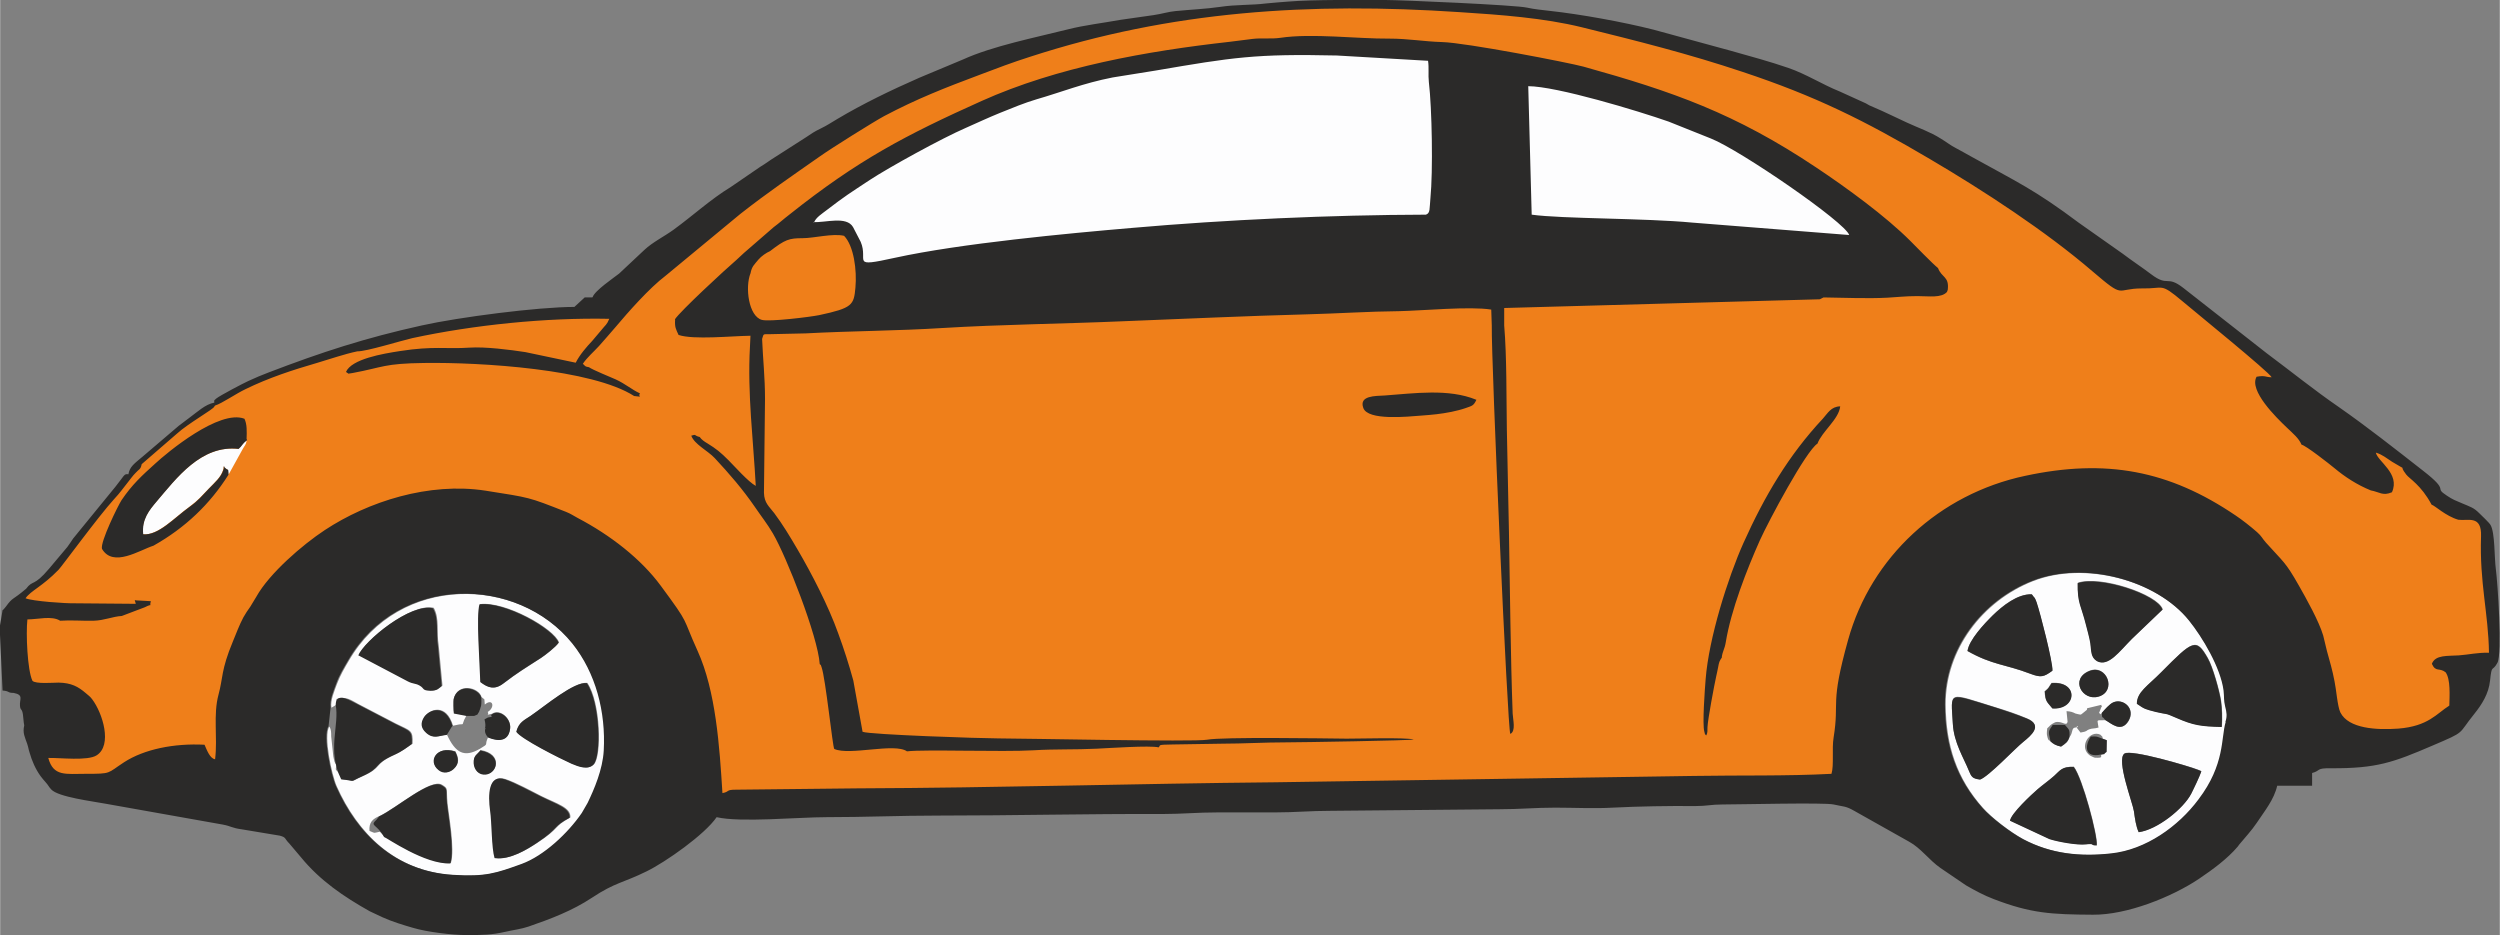 <?xml version="1.0" encoding="UTF-8"?>
<!DOCTYPE svg PUBLIC "-//W3C//DTD SVG 1.1//EN" "http://www.w3.org/Graphics/SVG/1.1/DTD/svg11.dtd">
<!-- Creator: CorelDRAW X5 -->
<svg xmlns="http://www.w3.org/2000/svg" xml:space="preserve" width="90.664mm" height="33.921mm" style="shape-rendering:geometricPrecision; text-rendering:geometricPrecision; image-rendering:optimizeQuality; fill-rule:evenodd; clip-rule:evenodd"
viewBox="0 0 9455 3538"
 xmlns:xlink="http://www.w3.org/1999/xlink">
 <rect x="0" y="0" width="9455" height="3538" fill="#808080" stroke="none"/>
 <defs>
  <style type="text/css">
   <![CDATA[
    .fil2 {fill:#2B2A29}
    .fil0 {fill:#EF7F1A}
    .fil1 {fill:#FDFDFE}
   ]]>
  </style>
 </defs>
 <g id="Слой_x0020_1">
  <path id="cvet" fill="#EF7F1A" d="M80 2573l-19 -300c0,0 82,-60 125,-104 43,-43 168,-207 168,-207l122 -147 22 -24 19 -32 22 -18c0,0 146,-139 257,-204 111,-64 227,-142 501,-207 274,-65 543,-141 976,-156 0,0 713,-798 1920,-1069 0,0 818,-193 1871,-11 0,0 868,98 2000,958l43 17 62 2 43 8 953 732c0,0 55,136 165,136l41 11 26 30 35 488 -26 25 -126 22 9 169 -121 88 -241 9 -130 -51c0,0 -16,-909 -925,-912 0,0 -953,-89 -918,1137l-4093 58 -150 14c0,0 -11,-1087 -950,-1155 0,0 -915,-3 -921,1048l-248 6 -222 43 -159 -26 -69 -95 -14 -196 -48 -87zm2933 -1722c0,0 687,-635 1752,-667 0,0 901,-75 1677,266 0,0 727,375 730,566l-2976 17 -918 29 -23 -43 -21 -102 -35 -51 -69 -4 -102 7 -15 -18z"/>
  <path id="belyi" class="fil1" d="M7603 3104c3,-26 81,-99 104,-119 21,-18 42,-33 63,-51 23,-20 29,-35 74,-34 33,42 91,261 87,297 -29,0 -4,-8 -41,-4 -33,4 -108,-10 -138,-20l-148 -69zm-4590 -2253c0,0 687,-635 1752,-667 0,0 901,-75 1677,266 0,0 727,375 730,566l-2976 17 -918 29 -23 -43 -21 -102 -35 -51 -69 -4 -102 7 -15 -18zm-2149 944l52 -94c10,-19 12,-14 17,-36 -21,15 -17,20 -32,33 -141,-16 -235,111 -311,200 -26,31 -56,66 -50,123 58,5 116,-61 177,-105 31,-23 45,-40 71,-67 25,-26 46,-43 55,-71 12,-37 -8,10 3,-12 20,21 14,-1 17,29zm572 1291c65,-31 193,-143 235,-118 26,16 16,14 21,68 4,44 29,174 13,228 -96,5 -243,-98 -251,-100l-18 -18c-26,5 -14,7 -39,-3 -3,-32 12,-46 39,-57zm437 159c-13,-40 -11,-133 -17,-180 -8,-58 -8,-139 56,-118 41,14 96,44 135,64 61,30 112,43 110,81 -69,38 -35,37 -125,96 -37,24 -102,65 -158,57zm-55 -408c83,15 64,86 20,91 -28,3 -45,-18 -46,-42 -2,-31 14,-33 26,-50zm-96 5c11,22 18,44 -6,66 -14,13 -38,19 -57,4 -41,-33 -7,-93 63,-70zm232 -75c10,-36 31,-43 54,-60 57,-39 165,-130 213,-124 51,74 55,277 25,308 -21,22 -57,8 -83,-3 -45,-19 -192,-94 -209,-121zm-133 -130c15,13 9,1 12,28 31,-26 40,11 11,28 8,11 -13,13 16,7 29,-21 73,16 69,54 -8,70 -81,35 -83,34 -17,34 6,22 -31,44 -60,35 -93,16 -125,-53 -30,3 -49,17 -77,-8 -21,-19 -21,-38 -8,-59 19,-30 82,-54 108,33l24 -5c18,-1 10,2 18,-17l9 -17 -47 -9c-2,-9 -2,-50 -1,-54 14,-62 95,-44 105,-6zm-464 -159c21,-55 198,-199 283,-179 23,40 10,91 19,144l14 150c-13,10 -17,19 -42,18 -33,-1 -22,-9 -42,-20 -15,-9 -24,-5 -45,-16l-186 -98zm690 10c-61,40 -88,55 -143,97 -34,26 -60,15 -86,-6 -2,-71 -16,-252 -3,-294 96,-12 281,93 299,145 -11,16 -51,48 -67,58zm-776 177l1 -21c36,-13 58,6 83,19l142 74c57,28 65,24 63,76 -20,13 -39,28 -66,41 -85,38 -45,48 -123,82 -54,24 -16,17 -78,11l-10 -19c-14,-23 -16,-7 -11,-36 -8,-7 -8,-12 -12,-31l-8 -76c0,-15 0,-26 -7,-37 -23,35 10,186 28,226 80,179 222,322 441,336 125,8 164,-7 261,-41 84,-30 176,-116 228,-193l22 -38c25,-52 57,-126 61,-198 9,-146 -30,-294 -119,-405 -207,-257 -657,-265 -848,64 -16,27 -33,56 -45,88 -9,25 -26,63 -21,90l18 -11zm6764 185c24,-17 244,48 278,61 16,7 6,2 13,6 -6,18 -28,66 -38,84 -29,56 -129,137 -199,146 -11,-22 -14,-50 -18,-79 -4,-30 -68,-195 -36,-218zm-82 -56l16 6 -1 44c-20,14 3,6 -20,10 -5,7 10,14 -25,12 -2,0 -18,-8 -18,-8 -45,-31 -2,-99 39,-79 15,14 4,6 10,16zm-15 -98l8 6c12,-15 32,-38 47,-45 37,-17 86,23 58,70 -28,46 -65,9 -87,-3 -20,2 -34,-4 -30,9l3 19c-17,5 -23,2 -36,7 -13,5 -3,7 -32,12l-7 -9c-22,-24 14,-12 -13,-10 -15,1 -8,20 -21,35 -6,20 -16,26 -32,37 -20,-4 -30,-10 -41,-21 -4,-4 -8,3 -13,-23 -1,-6 0,-18 1,-25 15,-13 7,-11 30,-23 27,-7 42,18 47,-2l-4 -40c16,1 22,3 34,9 22,5 18,6 27,-1l16 -13 1 -6 54 -13c0,27 6,-14 -3,16l-6 15zm-272 21c63,26 14,66 -13,88 -32,27 -131,132 -164,143 -29,-4 -33,-9 -43,-35 -18,-45 -57,-105 -60,-176 -7,-127 -23,-119 164,-61 40,12 76,24 116,41zm417 -55c0,-45 41,-68 93,-121 118,-119 131,-130 175,-52 19,33 44,123 50,162 4,29 5,61 3,98 -79,-2 -107,-6 -171,-34 -50,-22 -31,-11 -79,-23 -39,-10 -42,-9 -70,-30zm-349 -48c18,-15 11,-11 25,-31 104,-8 95,101 3,96 -20,-25 -27,-25 -29,-65zm169 -77c65,-26 104,75 35,97 -62,19 -111,-67 -35,-97zm-462 -75c6,-40 64,-103 95,-134 38,-37 94,-82 148,-80 12,18 9,6 18,30 14,41 63,229 60,259 -33,24 -43,27 -85,11 -94,-36 -142,-32 -237,-86zm739 -157l-116 111c-47,47 -89,108 -132,84 -24,-15 -20,-37 -25,-67 -3,-20 -12,-49 -16,-68 -19,-77 -34,-82 -32,-161 83,-29 301,43 321,100zm240 427c7,-22 5,-36 -1,-59 -6,-26 -3,-33 -6,-60 -11,-86 -80,-201 -131,-265 -123,-152 -395,-227 -592,-150 -192,75 -332,260 -331,467 1,157 43,281 142,392 32,36 103,91 153,118 106,56 216,67 334,54 131,-14 254,-103 330,-204 100,-133 85,-233 103,-293z"/>
  <path id="kontur" class="fil2" d="M580 2064c119,-67 213,-156 284,-269 -3,-30 3,-8 -17,-29 -12,21 9,-25 -3,12 -9,28 -30,45 -55,71 -26,27 -40,45 -71,67 -61,44 -119,110 -177,105 -6,-57 24,-92 50,-123 76,-89 169,-216 311,-200 15,-13 11,-17 32,-33l-2 -5c1,-28 2,-55 -8,-76 -95,-37 -294,129 -338,170 -50,45 -87,79 -127,138 -13,20 -81,158 -74,184 42,72 142,5 195,-12zm7367 790c24,-5 1,4 20,-10l1 -44 -16 -6c-24,-8 -16,-9 -44,-8 -24,35 -24,82 38,68zm5 -141c2,0 3,2 11,11 22,12 59,49 87,3 28,-47 -20,-87 -58,-70 -13,6 -30,25 -43,40l2 16zm-49 -175c-76,30 -27,116 35,97 69,-21 31,-123 -35,-97zm-169 77c2,40 9,40 29,65 92,6 101,-104 -3,-96 -14,20 -8,16 -25,31zm20 188c11,11 22,17 41,21 16,-11 26,-17 32,-37 2,-29 -2,-27 -17,-45l-46 0c-16,24 -18,22 -9,60zm-265 146c33,-12 131,-117 164,-143 27,-22 77,-62 13,-88 -40,-16 -76,-28 -116,-41 -187,-57 -171,-65 -164,61 4,71 42,131 60,176 11,26 14,31 43,35zm-48 -487c95,54 143,50 237,86 42,16 52,13 85,-11 2,-30 -46,-218 -60,-259 -9,-24 -6,-12 -18,-30 -54,-2 -111,44 -148,80 -32,31 -90,93 -95,134zm417 -257c-1,79 13,84 32,161 5,19 13,48 16,68 4,30 1,52 25,67 43,23 85,-37 132,-84l116 -111c-20,-58 -238,-129 -321,-100zm225 458c29,20 32,20 70,30 49,12 29,1 79,23 64,28 92,32 171,34 2,-36 1,-68 -3,-98 -6,-39 -31,-129 -50,-162 -44,-78 -57,-67 -175,52 -52,53 -94,76 -93,121zm6 485c70,-9 170,-89 199,-146 9,-18 32,-66 38,-84 -7,-4 4,1 -13,-6 -34,-14 -254,-79 -278,-61 -32,23 32,188 36,218 4,28 8,57 18,79zm-486 -43l148 69c30,10 105,24 138,20 38,-4 13,4 41,4 4,-36 -54,-255 -87,-297 -45,-2 -52,14 -74,34 -21,19 -42,33 -63,51 -22,19 -101,92 -104,119zm-5743 -404c-11,14 16,7 -15,13l-13 7c4,16 4,26 2,33l0 0 0 0 2 0c-1,2 -8,17 10,36 2,0 75,36 83,-34 4,-38 -39,-75 -69,-54zm-26 52c-1,3 -2,5 -3,6l3 -6zm-122 -7l-1 0c-26,-86 -89,-62 -108,-33 -13,21 -13,40 8,59 28,25 47,11 77,8 1,3 20,-33 23,-34 0,0 0,0 1,0l0 0zm105 92c-12,17 -28,19 -26,50 2,24 19,45 46,42 44,-5 63,-76 -20,-91zm-96 5c-71,-24 -105,37 -63,70 19,16 43,9 57,-4 24,-22 17,-44 6,-66zm41 -135l31 0 12 -5c1,-2 2,-4 3,-5 1,-1 2,-3 3,-5 1,-2 2,-3 2,-5 1,-2 1,-3 2,-5 1,-2 3,-12 4,-13 2,-11 1,-21 1,-31 -10,-38 -91,-56 -105,6 -1,4 -1,45 1,54l47 9zm54 -128c26,20 52,32 86,6 55,-42 82,-58 143,-97 15,-10 56,-41 67,-58 -18,-52 -204,-157 -299,-145 -13,42 1,223 3,294zm-461 -101l186 98c21,11 29,7 45,16 20,11 8,19 42,20 25,0 30,-9 42,-18l-14 -150c-8,-54 4,-104 -19,-144 -85,-21 -261,124 -283,179zm-86 187c15,78 -34,172 21,282 62,6 24,13 78,-11 78,-35 38,-44 123,-82 28,-12 47,-27 66,-41 2,-52 -6,-47 -63,-76l-142 -74c-27,-13 -82,-50 -83,3zm165 421c-7,9 -3,5 -10,13 -28,26 0,15 28,66 9,2 155,105 251,100 16,-53 -9,-184 -13,-228 -5,-54 5,-53 -21,-68 -42,-25 -170,87 -235,118zm437 159c56,8 122,-33 158,-57 89,-59 56,-59 125,-96 2,-37 -48,-50 -110,-81 -39,-19 -94,-50 -135,-64 -63,-21 -64,60 -56,118 7,47 5,140 17,180zm81 -478c17,27 165,101 209,121 26,11 62,25 83,3 30,-31 26,-233 -25,-308 -49,-6 -156,85 -213,124 -24,16 -45,24 -54,60zm3631 -1256c-105,-43 -234,-24 -346,-16 -35,2 -98,0 -81,47 17,49 168,33 220,29 41,-3 73,-6 113,-14 18,-4 36,-8 53,-14 25,-9 31,-8 42,-32zm929 974c3,-23 11,-31 15,-56 20,-123 80,-276 129,-386 34,-75 175,-339 218,-366 17,-46 81,-92 86,-141 -35,1 -47,26 -66,47 -129,138 -220,292 -300,470 -59,132 -131,360 -143,515 -3,37 -13,171 -5,198 4,15 0,6 7,15 7,-12 4,-21 5,-32 1,-28 26,-161 33,-192 3,-12 4,-19 7,-33 4,-22 5,-24 15,-39zm-4273 -1361l-28 0 -39 36c-138,0 -438,39 -577,70 -213,47 -379,101 -580,178 -22,8 -52,21 -76,32 -20,9 -109,56 -121,66 -12,11 -8,5 -8,16 -34,6 -65,36 -94,57 -16,12 -25,19 -41,31l-136 116c-32,27 -49,38 -54,67 -17,-3 -15,5 -49,47l-138 169c-8,11 -13,15 -22,27 -9,13 -13,20 -22,32l-69 82c-59,70 -61,41 -87,76 -54,46 -49,30 -76,67l-9 11c-1,1 -3,2 -4,3 -2,16 -9,51 -11,65l11 239c28,2 17,9 42,9 40,8 21,24 24,50 2,18 7,7 11,31 2,13 2,27 5,42 -7,29 3,45 11,69 5,15 5,21 9,33 9,32 23,64 42,90 8,11 10,12 19,23 11,12 10,15 21,27 26,29 158,45 205,54l444 79c32,6 34,13 72,18l144 24c25,7 16,10 36,30l44 52c72,88 162,149 260,204l49 23c35,16 81,30 116,40 50,15 146,27 202,27 60,0 96,-1 144,-12 30,-7 63,-11 89,-20 84,-29 166,-60 240,-109 89,-59 118,-56 207,-100 72,-35 221,-140 265,-205 89,21 311,0 415,0 148,0 277,-6 421,-6 289,0 562,-7 854,-6 70,0 129,-6 205,-6 72,0 144,0 217,0 77,0 133,-6 211,-6l638 -6c78,0 134,-6 211,-6 69,0 149,4 217,0 99,-5 212,-7 313,-6 44,0 60,-6 102,-6 66,0 388,-8 421,0 39,9 45,5 78,24l208 117c44,24 75,69 118,99l97 66c33,19 68,38 105,52 141,54 217,58 375,59 129,1 298,-67 400,-135 53,-36 107,-75 148,-123l5 -7c23,-28 47,-53 67,-83 29,-44 65,-87 77,-140l132 0 0 -48c34,-9 13,-19 72,-18 172,1 235,-22 384,-86 129,-55 93,-40 157,-119 29,-36 55,-77 60,-126 7,-66 8,-31 28,-68 19,-36 1,-301 -6,-354 -6,-44 -3,-138 -20,-167 -4,-8 -35,-37 -44,-46 -20,-20 -33,-23 -61,-35 -26,-11 -38,-15 -60,-30 -54,-35 16,-12 -91,-95 -105,-82 -210,-165 -319,-241 -93,-64 -182,-136 -272,-203l-314 -246c-65,-51 -57,-3 -122,-52 -37,-28 -71,-50 -108,-78l-166 -117c-168,-126 -235,-155 -406,-250 -22,-12 -37,-21 -58,-32 -22,-11 -37,-24 -59,-37 -39,-25 -84,-40 -127,-60 -42,-19 -85,-41 -128,-59 -15,-6 -16,-7 -28,-14l-99 -45c-65,-26 -127,-66 -194,-89 -70,-24 -143,-44 -218,-65l-293 -80c-115,-29 -274,-58 -393,-71 -25,-3 -58,-6 -84,-12 -42,-10 -477,-29 -537,-29 -96,0 -271,-2 -367,6 -21,2 -57,4 -83,7 -55,7 -115,4 -174,13 -55,8 -109,10 -170,16 -24,2 -53,11 -81,15l-126 18c-66,12 -136,20 -199,36 -123,31 -285,63 -397,114l-165 69c-107,47 -213,98 -312,157 -22,13 -38,24 -61,35 -23,11 -35,19 -57,34l-114 73c-23,14 -36,25 -58,38l-111 76c-77,47 -144,109 -217,162 -36,26 -79,47 -110,76l-96 90c-19,15 -93,65 -100,89zm-1704 631l134 -116c43,-39 138,-92 141,-102 1,-2 2,-3 3,-4 26,-8 79,-45 115,-62 88,-43 177,-72 273,-100 44,-13 102,-33 150,-43 33,1 164,-40 208,-50 232,-50 505,-78 745,-73 -10,24 -13,21 -32,45 -13,15 -19,22 -33,39 -20,21 -47,52 -62,82l-190 -40c-58,-9 -152,-21 -212,-17 -87,6 -135,-7 -263,13 -65,10 -183,30 -204,79 16,9 0,7 25,4 118,-22 117,-36 271,-38 214,-3 635,23 794,125 39,4 12,4 22,-10 -29,-13 -55,-36 -92,-53 -20,-9 -85,-35 -101,-46 -14,-3 -11,-1 -23,-13 17,-25 41,-45 61,-67 21,-24 40,-45 62,-71 48,-57 128,-148 190,-195l283 -234c106,-83 196,-144 300,-217 45,-32 205,-132 244,-153 123,-65 230,-107 361,-156 63,-24 124,-47 190,-68 535,-174 1058,-207 1626,-169 156,10 318,22 461,57 211,52 406,101 609,169 274,91 460,183 709,330 202,119 437,272 615,425 124,106 85,64 186,64 86,2 67,-24 153,48 51,43 328,268 338,288 -24,0 -22,-8 -57,-2 -30,52 74,154 114,192 25,24 46,41 56,65 16,3 103,71 126,90 37,31 84,62 136,83 33,6 45,22 80,7 32,-71 -54,-116 -61,-150 26,8 40,21 62,35 67,41 19,4 53,48 12,16 56,39 96,114 12,3 53,43 101,57 37,5 89,-19 86,63 -6,176 28,291 30,440 -44,-1 -74,7 -114,10 -42,3 -89,-3 -102,32 15,33 28,13 52,32 19,26 15,88 14,126 -48,30 -79,78 -193,87 -83,6 -188,0 -219,-61 -11,-22 -16,-90 -22,-117 -8,-43 -18,-76 -29,-116l-14 -58c-16,-54 -63,-138 -92,-189 -52,-92 -59,-89 -125,-163 -15,-17 -15,-23 -33,-39 -25,-22 -57,-47 -81,-63 -252,-171 -491,-216 -797,-150 -324,69 -582,307 -669,620 -70,251 -32,227 -55,370 -7,42 2,104 -8,137 -172,9 -346,5 -521,8l-1582 24c-526,5 -1054,21 -1582,23l-458 5c-41,0 -22,7 -52,13 -11,-177 -25,-386 -94,-538 -61,-134 -26,-93 -139,-246 -75,-102 -191,-192 -315,-257 -19,-10 -24,-15 -44,-23 -145,-57 -134,-53 -304,-80 -214,-33 -444,41 -608,149 -85,56 -210,164 -259,252l-23 38c-9,12 -18,26 -26,40 -15,28 -28,63 -40,92 -45,108 -37,138 -54,200 -21,78 -3,160 -13,245 -20,-3 -31,-35 -40,-55 -116,-6 -228,17 -304,66 -66,43 -46,44 -146,44 -75,0 -122,11 -141,-60 45,-1 149,12 183,-10 60,-38 23,-159 -17,-212 -9,-12 -13,-13 -24,-23 -29,-25 -55,-39 -103,-40 -19,0 -88,6 -99,-7 -19,-40 -25,-178 -19,-232 39,0 92,-15 124,5 41,-3 84,1 126,0 41,-1 72,-16 107,-18l87 -33c35,-18 15,4 23,-23l-55 -3c-2,0 -4,-1 -6,-1l4 14 -230 -2c-35,1 -162,-8 -187,-19 20,-29 63,-44 125,-108 11,-11 150,-201 209,-266 26,-28 29,-35 54,-66 8,-10 18,-24 27,-33 14,-16 20,-13 24,-33zm7883 975c-18,60 -2,160 -103,293 -76,102 -199,190 -330,204 -118,13 -228,2 -334,-54 -50,-27 -121,-82 -153,-118 -99,-111 -141,-234 -142,-392 -1,-207 139,-392 331,-467 197,-77 469,-3 592,150 51,63 120,179 131,265 3,27 0,35 6,60 6,23 8,37 1,59zm-7168 -55c-5,-27 12,-65 21,-90 11,-32 29,-60 45,-88 191,-329 641,-321 848,-64 89,111 127,259 119,405 -4,72 -36,146 -61,198l-22 38c-52,76 -143,162 -228,193 -97,35 -136,49 -261,41 -219,-14 -362,-157 -441,-336 -18,-40 -51,-191 -28,-226l8 -72zm1588 -1641c5,-28 14,-33 30,-53 11,-13 30,-26 44,-32 57,-44 72,-49 123,-49 43,0 114,-19 157,-9 37,38 49,130 43,196 -6,66 -11,77 -137,104 -34,7 -189,26 -217,18 -50,-14 -64,-123 -43,-176zm240 -192c6,-20 33,-36 48,-48 73,-56 86,-63 163,-114 73,-48 273,-158 363,-197 45,-20 88,-40 130,-57 44,-18 96,-39 137,-51 97,-28 177,-61 289,-83l162 -26c292,-50 378,-64 686,-57l345 20c4,27 0,53 3,80 12,101 16,338 6,439 -4,41 0,57 -17,63 -360,1 -756,19 -1110,50 -246,21 -651,59 -898,113 -173,38 -99,13 -130,-60l-29 -56c-25,-43 -105,-16 -149,-19zm2701 -517c108,0 418,94 532,134l160 64c111,44 508,317 523,365l-594 -47c-178,-17 -493,-14 -607,-30l-13 -486zm-3226 883c-2,29 3,36 13,58 57,19 199,4 272,3l-2 42c-10,178 13,354 22,526 -28,-15 -82,-76 -103,-97 -30,-30 -46,-43 -80,-64 -12,-7 -22,-14 -29,-24 -22,-5 -12,-12 -32,-5 12,33 63,57 89,85 55,59 106,118 152,185 23,34 47,64 68,100 51,87 170,389 177,494 9,11 -2,-13 7,12 15,41 42,304 48,309 58,26 228,-24 275,9 68,-8 360,3 479,-4 79,-5 159,-2 238,-6 45,-2 202,-13 235,-5 9,-9 -8,-10 54,-11l187 -3c77,0 158,-5 241,-5 49,0 477,-7 483,-11 -34,-8 -206,-3 -254,-3 -88,-1 -469,-7 -528,4 -48,9 -693,-5 -790,-5 -63,0 -485,-14 -513,-25l-35 -194c-17,-62 -35,-118 -57,-178 -37,-104 -101,-227 -153,-316 -31,-53 -57,-96 -89,-139 -19,-25 -38,-38 -39,-77l4 -355c0,-82 -8,-152 -11,-227 7,-22 2,-17 32,-18l133 -3c166,-9 356,-10 512,-20 228,-14 463,-16 691,-26 230,-9 464,-20 692,-26 118,-3 234,-11 349,-12 91,-2 268,-19 349,-6l2 60c-2,141 60,1530 70,1545 22,-10 10,-54 9,-77 -8,-217 -10,-469 -14,-685 -2,-131 -6,-260 -8,-391 -2,-121 0,-272 -10,-392l0 -66 1194 -33 14 -7c77,1 166,5 241,1 39,-2 68,-6 114,-6 44,0 91,8 112,-16 1,-2 1,-6 2,-5 0,1 1,-4 1,-5 5,-49 -23,-43 -37,-80 -21,-17 -86,-84 -105,-103 -94,-94 -241,-201 -355,-277 -308,-206 -544,-288 -881,-382 -55,-15 -446,-91 -536,-93 -68,-2 -126,-13 -199,-13 -119,1 -292,-21 -412,-3 -34,5 -70,0 -104,4 -24,3 -61,8 -87,11 -313,35 -652,95 -939,224 -287,129 -467,223 -726,429 -26,20 -37,31 -60,48l-113 98c-11,10 -21,20 -28,26 -41,35 -214,195 -233,225z"/>
 </g>
</svg>
